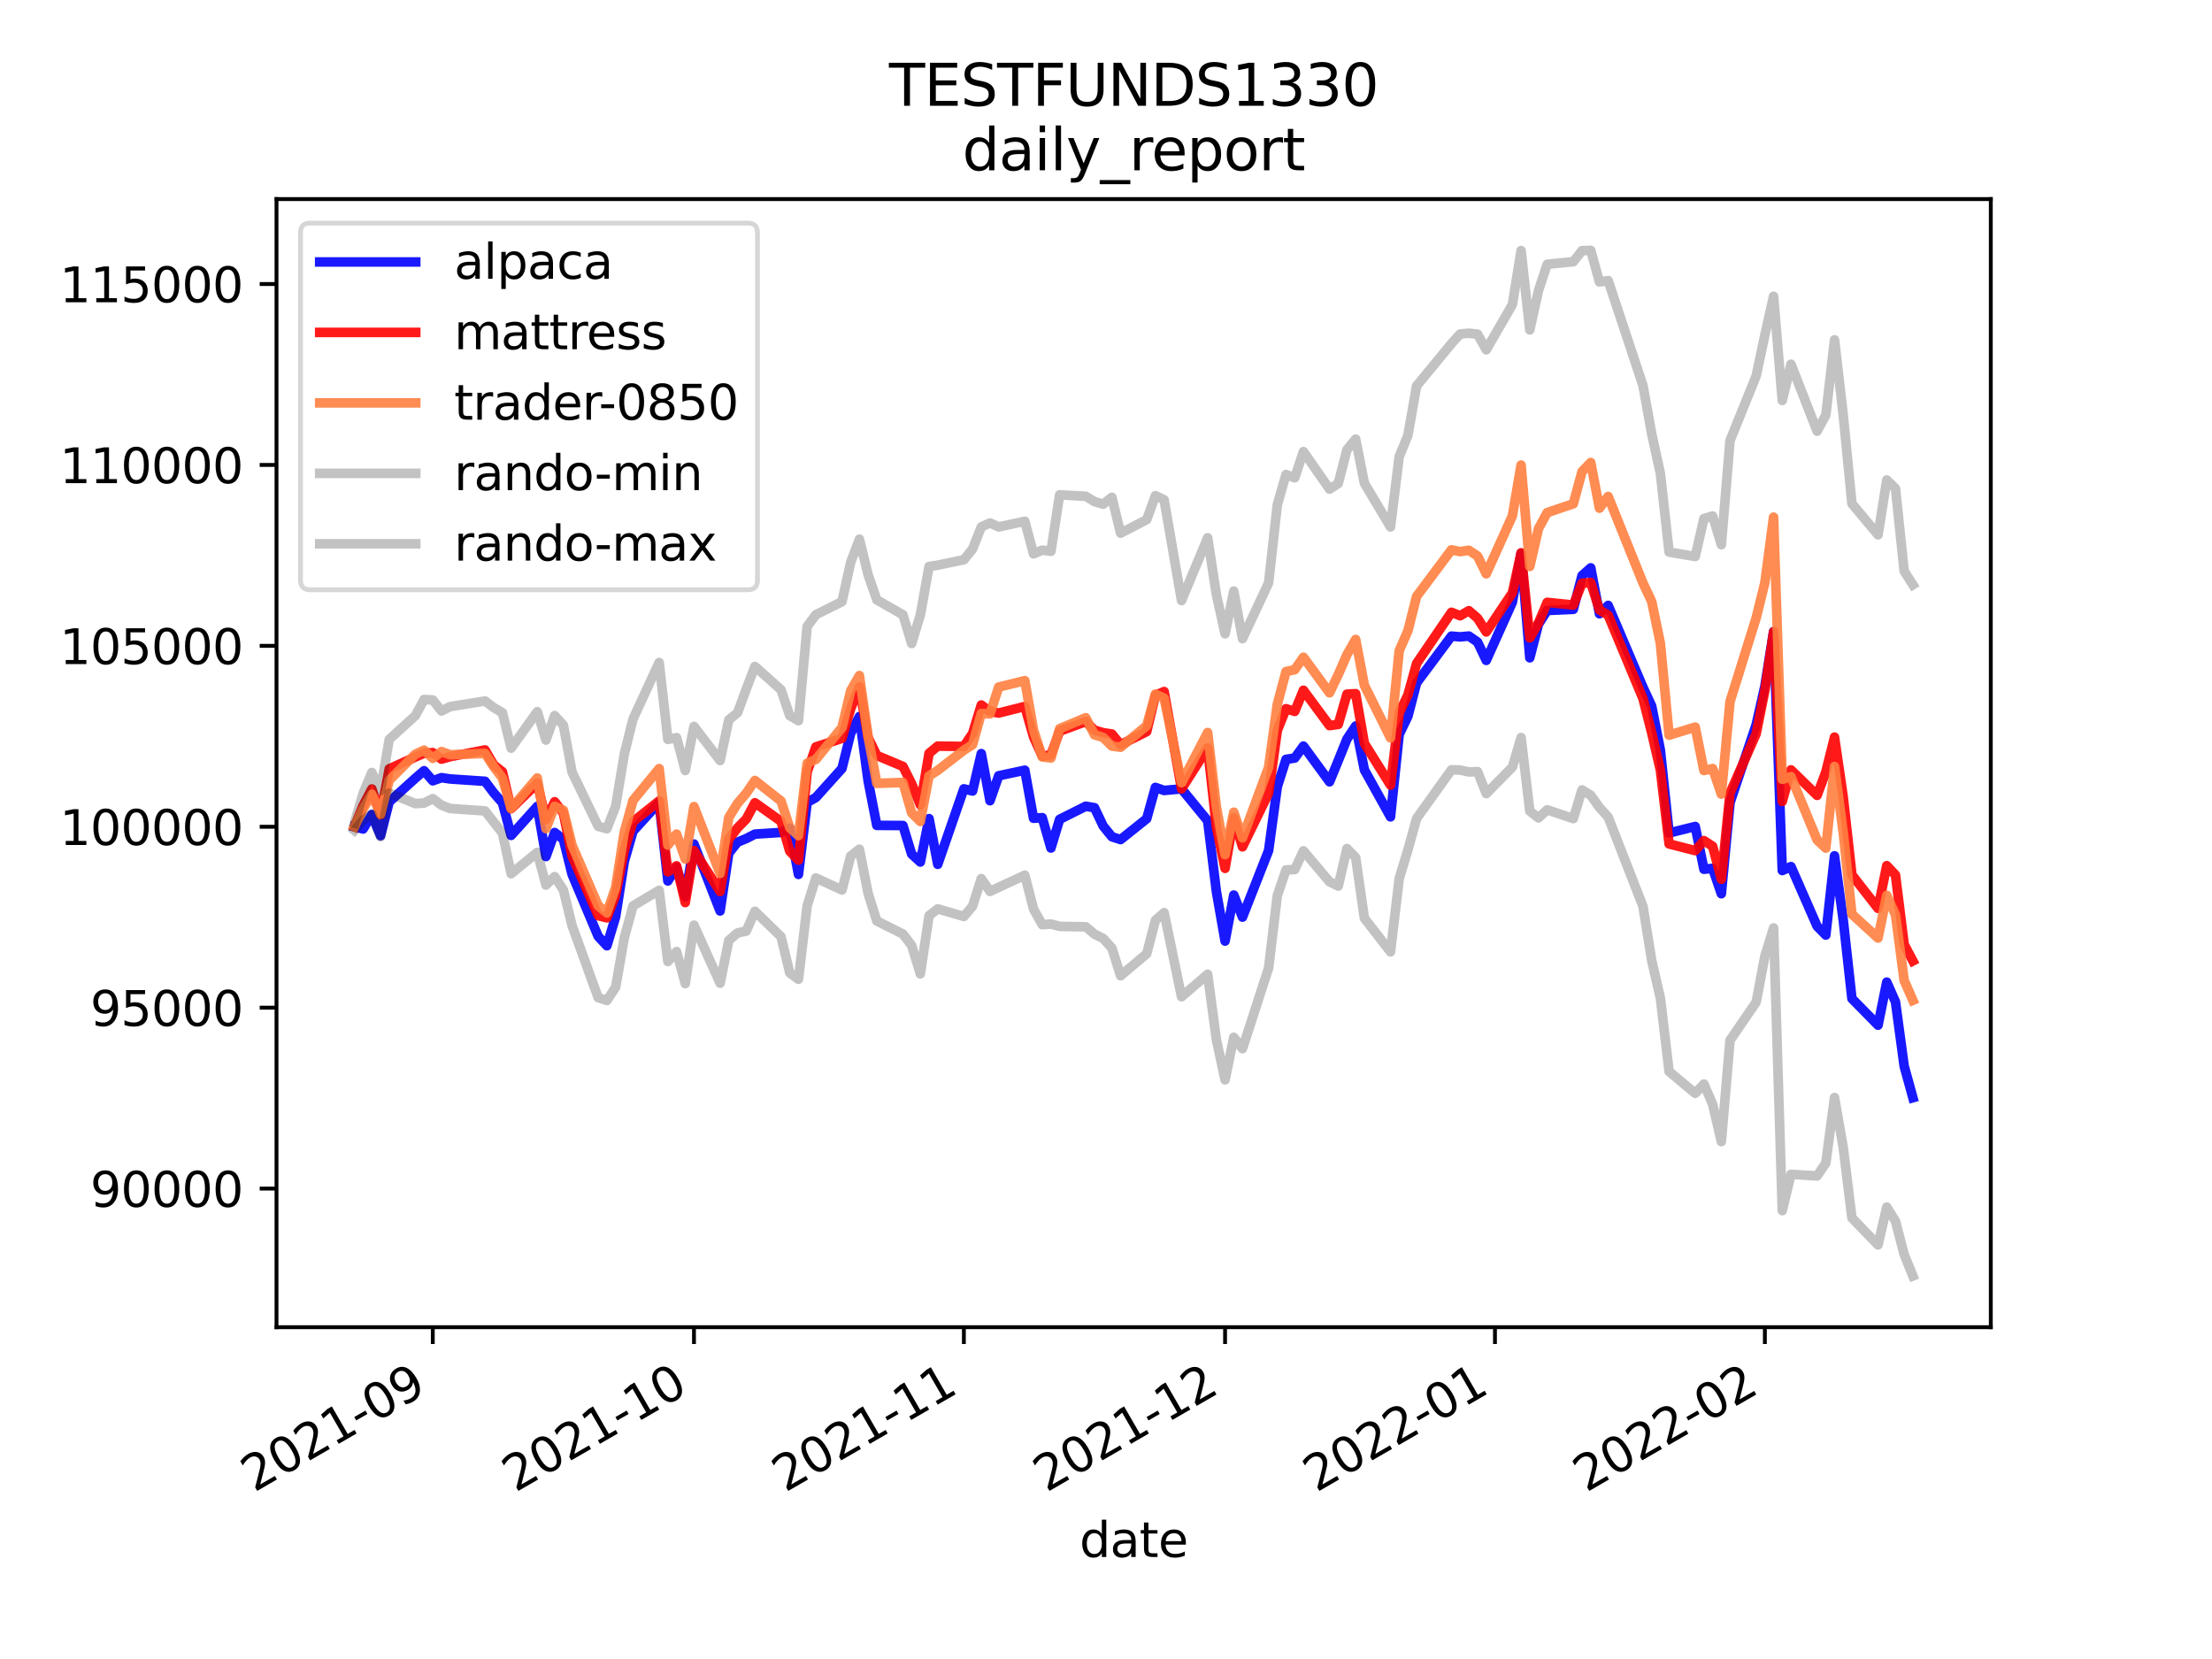 <?xml version="1.0" encoding="utf-8" standalone="no"?>
<!DOCTYPE svg PUBLIC "-//W3C//DTD SVG 1.1//EN"
  "http://www.w3.org/Graphics/SVG/1.1/DTD/svg11.dtd">
<svg height="345.6pt" version="1.1" viewBox="0 0 460.8 345.6" width="460.8pt" xmlns="http://www.w3.org/2000/svg" xmlns:xlink="http://www.w3.org/1999/xlink">
 <defs>
  <style type="text/css">*{stroke-linecap:butt;stroke-linejoin:round;}</style>
 </defs>
 <g id="figure_1">
  <g id="patch_1">
   <path d="M 0 345.6 
L 460.8 345.6 
L 460.8 0 
L 0 0 
z
" style="fill:#ffffff;"/>
  </g>
  <g id="axes_1">
   <g id="patch_2">
    <path d="M 57.6 276.48 
L 414.72 276.48 
L 414.72 41.472 
L 57.6 41.472 
z
" style="fill:#ffffff;"/>
   </g>
   <g id="matplotlib.axis_1">
    <g id="xtick_1">
     <g id="line2d_1">
      <defs>
       <path d="M 0 0 
L 0 3.5 
" id="mcd55910eb4" style="stroke:#000000;stroke-width:0.8;"/>
      </defs>
      <g>
       <use style="stroke:#000000;stroke-width:0.8;" x="90.156" xlink:href="#mcd55910eb4" y="276.48"/>
      </g>
     </g>
     <g id="text_1">
      <!-- 2021-09 -->
      <g transform="translate(52.931 310.952)rotate(-30)scale(0.1 -0.1)">
       <defs>
        <path d="M 1228 531 
L 3431 531 
L 3431 0 
L 469 0 
L 469 531 
Q 828 903 1448 1529 
Q 2069 2156 2228 2338 
Q 2531 2678 2651 2914 
Q 2772 3150 2772 3378 
Q 2772 3750 2511 3984 
Q 2250 4219 1831 4219 
Q 1534 4219 1204 4116 
Q 875 4013 500 3803 
L 500 4441 
Q 881 4594 1212 4672 
Q 1544 4750 1819 4750 
Q 2544 4750 2975 4387 
Q 3406 4025 3406 3419 
Q 3406 3131 3298 2873 
Q 3191 2616 2906 2266 
Q 2828 2175 2409 1742 
Q 1991 1309 1228 531 
z
" id="DejaVuSans-32" transform="scale(0.016)"/>
        <path d="M 2034 4250 
Q 1547 4250 1301 3770 
Q 1056 3291 1056 2328 
Q 1056 1369 1301 889 
Q 1547 409 2034 409 
Q 2525 409 2770 889 
Q 3016 1369 3016 2328 
Q 3016 3291 2770 3770 
Q 2525 4250 2034 4250 
z
M 2034 4750 
Q 2819 4750 3233 4129 
Q 3647 3509 3647 2328 
Q 3647 1150 3233 529 
Q 2819 -91 2034 -91 
Q 1250 -91 836 529 
Q 422 1150 422 2328 
Q 422 3509 836 4129 
Q 1250 4750 2034 4750 
z
" id="DejaVuSans-30" transform="scale(0.016)"/>
        <path d="M 794 531 
L 1825 531 
L 1825 4091 
L 703 3866 
L 703 4441 
L 1819 4666 
L 2450 4666 
L 2450 531 
L 3481 531 
L 3481 0 
L 794 0 
L 794 531 
z
" id="DejaVuSans-31" transform="scale(0.016)"/>
        <path d="M 313 2009 
L 1997 2009 
L 1997 1497 
L 313 1497 
L 313 2009 
z
" id="DejaVuSans-2d" transform="scale(0.016)"/>
        <path d="M 703 97 
L 703 672 
Q 941 559 1184 500 
Q 1428 441 1663 441 
Q 2288 441 2617 861 
Q 2947 1281 2994 2138 
Q 2813 1869 2534 1725 
Q 2256 1581 1919 1581 
Q 1219 1581 811 2004 
Q 403 2428 403 3163 
Q 403 3881 828 4315 
Q 1253 4750 1959 4750 
Q 2769 4750 3195 4129 
Q 3622 3509 3622 2328 
Q 3622 1225 3098 567 
Q 2575 -91 1691 -91 
Q 1453 -91 1209 -44 
Q 966 3 703 97 
z
M 1959 2075 
Q 2384 2075 2632 2365 
Q 2881 2656 2881 3163 
Q 2881 3666 2632 3958 
Q 2384 4250 1959 4250 
Q 1534 4250 1286 3958 
Q 1038 3666 1038 3163 
Q 1038 2656 1286 2365 
Q 1534 2075 1959 2075 
z
" id="DejaVuSans-39" transform="scale(0.016)"/>
       </defs>
       <use xlink:href="#DejaVuSans-32"/>
       <use x="63.623" xlink:href="#DejaVuSans-30"/>
       <use x="127.246" xlink:href="#DejaVuSans-32"/>
       <use x="190.869" xlink:href="#DejaVuSans-31"/>
       <use x="254.492" xlink:href="#DejaVuSans-2d"/>
       <use x="290.576" xlink:href="#DejaVuSans-30"/>
       <use x="354.199" xlink:href="#DejaVuSans-39"/>
      </g>
     </g>
    </g>
    <g id="xtick_2">
     <g id="line2d_2">
      <g>
       <use style="stroke:#000000;stroke-width:0.8;" x="144.568" xlink:href="#mcd55910eb4" y="276.48"/>
      </g>
     </g>
     <g id="text_2">
      <!-- 2021-10 -->
      <g transform="translate(107.343 310.952)rotate(-30)scale(0.1 -0.1)">
       <use xlink:href="#DejaVuSans-32"/>
       <use x="63.623" xlink:href="#DejaVuSans-30"/>
       <use x="127.246" xlink:href="#DejaVuSans-32"/>
       <use x="190.869" xlink:href="#DejaVuSans-31"/>
       <use x="254.492" xlink:href="#DejaVuSans-2d"/>
       <use x="290.576" xlink:href="#DejaVuSans-31"/>
       <use x="354.199" xlink:href="#DejaVuSans-30"/>
      </g>
     </g>
    </g>
    <g id="xtick_3">
     <g id="line2d_3">
      <g>
       <use style="stroke:#000000;stroke-width:0.8;" x="200.793" xlink:href="#mcd55910eb4" y="276.48"/>
      </g>
     </g>
     <g id="text_3">
      <!-- 2021-11 -->
      <g transform="translate(163.568 310.952)rotate(-30)scale(0.1 -0.1)">
       <use xlink:href="#DejaVuSans-32"/>
       <use x="63.623" xlink:href="#DejaVuSans-30"/>
       <use x="127.246" xlink:href="#DejaVuSans-32"/>
       <use x="190.869" xlink:href="#DejaVuSans-31"/>
       <use x="254.492" xlink:href="#DejaVuSans-2d"/>
       <use x="290.576" xlink:href="#DejaVuSans-31"/>
       <use x="354.199" xlink:href="#DejaVuSans-31"/>
      </g>
     </g>
    </g>
    <g id="xtick_4">
     <g id="line2d_4">
      <g>
       <use style="stroke:#000000;stroke-width:0.8;" x="255.204" xlink:href="#mcd55910eb4" y="276.48"/>
      </g>
     </g>
     <g id="text_4">
      <!-- 2021-12 -->
      <g transform="translate(217.979 310.952)rotate(-30)scale(0.1 -0.1)">
       <use xlink:href="#DejaVuSans-32"/>
       <use x="63.623" xlink:href="#DejaVuSans-30"/>
       <use x="127.246" xlink:href="#DejaVuSans-32"/>
       <use x="190.869" xlink:href="#DejaVuSans-31"/>
       <use x="254.492" xlink:href="#DejaVuSans-2d"/>
       <use x="290.576" xlink:href="#DejaVuSans-31"/>
       <use x="354.199" xlink:href="#DejaVuSans-32"/>
      </g>
     </g>
    </g>
    <g id="xtick_5">
     <g id="line2d_5">
      <g>
       <use style="stroke:#000000;stroke-width:0.8;" x="311.429" xlink:href="#mcd55910eb4" y="276.48"/>
      </g>
     </g>
     <g id="text_5">
      <!-- 2022-01 -->
      <g transform="translate(274.204 310.952)rotate(-30)scale(0.1 -0.1)">
       <use xlink:href="#DejaVuSans-32"/>
       <use x="63.623" xlink:href="#DejaVuSans-30"/>
       <use x="127.246" xlink:href="#DejaVuSans-32"/>
       <use x="190.869" xlink:href="#DejaVuSans-32"/>
       <use x="254.492" xlink:href="#DejaVuSans-2d"/>
       <use x="290.576" xlink:href="#DejaVuSans-30"/>
       <use x="354.199" xlink:href="#DejaVuSans-31"/>
      </g>
     </g>
    </g>
    <g id="xtick_6">
     <g id="line2d_6">
      <g>
       <use style="stroke:#000000;stroke-width:0.8;" x="367.654" xlink:href="#mcd55910eb4" y="276.48"/>
      </g>
     </g>
     <g id="text_6">
      <!-- 2022-02 -->
      <g transform="translate(330.429 310.952)rotate(-30)scale(0.1 -0.1)">
       <use xlink:href="#DejaVuSans-32"/>
       <use x="63.623" xlink:href="#DejaVuSans-30"/>
       <use x="127.246" xlink:href="#DejaVuSans-32"/>
       <use x="190.869" xlink:href="#DejaVuSans-32"/>
       <use x="254.492" xlink:href="#DejaVuSans-2d"/>
       <use x="290.576" xlink:href="#DejaVuSans-30"/>
       <use x="354.199" xlink:href="#DejaVuSans-32"/>
      </g>
     </g>
    </g>
    <g id="text_7">
     <!-- date -->
     <g transform="translate(224.885 324.351)scale(0.1 -0.1)">
      <defs>
       <path d="M 2906 2969 
L 2906 4863 
L 3481 4863 
L 3481 0 
L 2906 0 
L 2906 525 
Q 2725 213 2448 61 
Q 2172 -91 1784 -91 
Q 1150 -91 751 415 
Q 353 922 353 1747 
Q 353 2572 751 3078 
Q 1150 3584 1784 3584 
Q 2172 3584 2448 3432 
Q 2725 3281 2906 2969 
z
M 947 1747 
Q 947 1113 1208 752 
Q 1469 391 1925 391 
Q 2381 391 2643 752 
Q 2906 1113 2906 1747 
Q 2906 2381 2643 2742 
Q 2381 3103 1925 3103 
Q 1469 3103 1208 2742 
Q 947 2381 947 1747 
z
" id="DejaVuSans-64" transform="scale(0.016)"/>
       <path d="M 2194 1759 
Q 1497 1759 1228 1600 
Q 959 1441 959 1056 
Q 959 750 1161 570 
Q 1363 391 1709 391 
Q 2188 391 2477 730 
Q 2766 1069 2766 1631 
L 2766 1759 
L 2194 1759 
z
M 3341 1997 
L 3341 0 
L 2766 0 
L 2766 531 
Q 2569 213 2275 61 
Q 1981 -91 1556 -91 
Q 1019 -91 701 211 
Q 384 513 384 1019 
Q 384 1609 779 1909 
Q 1175 2209 1959 2209 
L 2766 2209 
L 2766 2266 
Q 2766 2663 2505 2880 
Q 2244 3097 1772 3097 
Q 1472 3097 1187 3025 
Q 903 2953 641 2809 
L 641 3341 
Q 956 3463 1253 3523 
Q 1550 3584 1831 3584 
Q 2591 3584 2966 3190 
Q 3341 2797 3341 1997 
z
" id="DejaVuSans-61" transform="scale(0.016)"/>
       <path d="M 1172 4494 
L 1172 3500 
L 2356 3500 
L 2356 3053 
L 1172 3053 
L 1172 1153 
Q 1172 725 1289 603 
Q 1406 481 1766 481 
L 2356 481 
L 2356 0 
L 1766 0 
Q 1100 0 847 248 
Q 594 497 594 1153 
L 594 3053 
L 172 3053 
L 172 3500 
L 594 3500 
L 594 4494 
L 1172 4494 
z
" id="DejaVuSans-74" transform="scale(0.016)"/>
       <path d="M 3597 1894 
L 3597 1613 
L 953 1613 
Q 991 1019 1311 708 
Q 1631 397 2203 397 
Q 2534 397 2845 478 
Q 3156 559 3463 722 
L 3463 178 
Q 3153 47 2828 -22 
Q 2503 -91 2169 -91 
Q 1331 -91 842 396 
Q 353 884 353 1716 
Q 353 2575 817 3079 
Q 1281 3584 2069 3584 
Q 2775 3584 3186 3129 
Q 3597 2675 3597 1894 
z
M 3022 2063 
Q 3016 2534 2758 2815 
Q 2500 3097 2075 3097 
Q 1594 3097 1305 2825 
Q 1016 2553 972 2059 
L 3022 2063 
z
" id="DejaVuSans-65" transform="scale(0.016)"/>
      </defs>
      <use xlink:href="#DejaVuSans-64"/>
      <use x="63.477" xlink:href="#DejaVuSans-61"/>
      <use x="124.756" xlink:href="#DejaVuSans-74"/>
      <use x="163.965" xlink:href="#DejaVuSans-65"/>
     </g>
    </g>
   </g>
   <g id="matplotlib.axis_2">
    <g id="ytick_1">
     <g id="line2d_7">
      <defs>
       <path d="M 0 0 
L -3.5 0 
" id="m3a9f5fbfaf" style="stroke:#000000;stroke-width:0.8;"/>
      </defs>
      <g>
       <use style="stroke:#000000;stroke-width:0.8;" x="57.6" xlink:href="#m3a9f5fbfaf" y="247.603"/>
      </g>
     </g>
     <g id="text_8">
      <!-- 90000 -->
      <g transform="translate(18.788 251.402)scale(0.1 -0.1)">
       <use xlink:href="#DejaVuSans-39"/>
       <use x="63.623" xlink:href="#DejaVuSans-30"/>
       <use x="127.246" xlink:href="#DejaVuSans-30"/>
       <use x="190.869" xlink:href="#DejaVuSans-30"/>
       <use x="254.492" xlink:href="#DejaVuSans-30"/>
      </g>
     </g>
    </g>
    <g id="ytick_2">
     <g id="line2d_8">
      <g>
       <use style="stroke:#000000;stroke-width:0.8;" x="57.6" xlink:href="#m3a9f5fbfaf" y="209.916"/>
      </g>
     </g>
     <g id="text_9">
      <!-- 95000 -->
      <g transform="translate(18.788 213.715)scale(0.1 -0.1)">
       <defs>
        <path d="M 691 4666 
L 3169 4666 
L 3169 4134 
L 1269 4134 
L 1269 2991 
Q 1406 3038 1543 3061 
Q 1681 3084 1819 3084 
Q 2600 3084 3056 2656 
Q 3513 2228 3513 1497 
Q 3513 744 3044 326 
Q 2575 -91 1722 -91 
Q 1428 -91 1123 -41 
Q 819 9 494 109 
L 494 744 
Q 775 591 1075 516 
Q 1375 441 1709 441 
Q 2250 441 2565 725 
Q 2881 1009 2881 1497 
Q 2881 1984 2565 2268 
Q 2250 2553 1709 2553 
Q 1456 2553 1204 2497 
Q 953 2441 691 2322 
L 691 4666 
z
" id="DejaVuSans-35" transform="scale(0.016)"/>
       </defs>
       <use xlink:href="#DejaVuSans-39"/>
       <use x="63.623" xlink:href="#DejaVuSans-35"/>
       <use x="127.246" xlink:href="#DejaVuSans-30"/>
       <use x="190.869" xlink:href="#DejaVuSans-30"/>
       <use x="254.492" xlink:href="#DejaVuSans-30"/>
      </g>
     </g>
    </g>
    <g id="ytick_3">
     <g id="line2d_9">
      <g>
       <use style="stroke:#000000;stroke-width:0.8;" x="57.6" xlink:href="#m3a9f5fbfaf" y="172.229"/>
      </g>
     </g>
     <g id="text_10">
      <!-- 100000 -->
      <g transform="translate(12.425 176.028)scale(0.1 -0.1)">
       <use xlink:href="#DejaVuSans-31"/>
       <use x="63.623" xlink:href="#DejaVuSans-30"/>
       <use x="127.246" xlink:href="#DejaVuSans-30"/>
       <use x="190.869" xlink:href="#DejaVuSans-30"/>
       <use x="254.492" xlink:href="#DejaVuSans-30"/>
       <use x="318.115" xlink:href="#DejaVuSans-30"/>
      </g>
     </g>
    </g>
    <g id="ytick_4">
     <g id="line2d_10">
      <g>
       <use style="stroke:#000000;stroke-width:0.8;" x="57.6" xlink:href="#m3a9f5fbfaf" y="134.542"/>
      </g>
     </g>
     <g id="text_11">
      <!-- 105000 -->
      <g transform="translate(12.425 138.341)scale(0.1 -0.1)">
       <use xlink:href="#DejaVuSans-31"/>
       <use x="63.623" xlink:href="#DejaVuSans-30"/>
       <use x="127.246" xlink:href="#DejaVuSans-35"/>
       <use x="190.869" xlink:href="#DejaVuSans-30"/>
       <use x="254.492" xlink:href="#DejaVuSans-30"/>
       <use x="318.115" xlink:href="#DejaVuSans-30"/>
      </g>
     </g>
    </g>
    <g id="ytick_5">
     <g id="line2d_11">
      <g>
       <use style="stroke:#000000;stroke-width:0.8;" x="57.6" xlink:href="#m3a9f5fbfaf" y="96.854"/>
      </g>
     </g>
     <g id="text_12">
      <!-- 110000 -->
      <g transform="translate(12.425 100.654)scale(0.1 -0.1)">
       <use xlink:href="#DejaVuSans-31"/>
       <use x="63.623" xlink:href="#DejaVuSans-31"/>
       <use x="127.246" xlink:href="#DejaVuSans-30"/>
       <use x="190.869" xlink:href="#DejaVuSans-30"/>
       <use x="254.492" xlink:href="#DejaVuSans-30"/>
       <use x="318.115" xlink:href="#DejaVuSans-30"/>
      </g>
     </g>
    </g>
    <g id="ytick_6">
     <g id="line2d_12">
      <g>
       <use style="stroke:#000000;stroke-width:0.8;" x="57.6" xlink:href="#m3a9f5fbfaf" y="59.167"/>
      </g>
     </g>
     <g id="text_13">
      <!-- 115000 -->
      <g transform="translate(12.425 62.967)scale(0.1 -0.1)">
       <use xlink:href="#DejaVuSans-31"/>
       <use x="63.623" xlink:href="#DejaVuSans-31"/>
       <use x="127.246" xlink:href="#DejaVuSans-35"/>
       <use x="190.869" xlink:href="#DejaVuSans-30"/>
       <use x="254.492" xlink:href="#DejaVuSans-30"/>
       <use x="318.115" xlink:href="#DejaVuSans-30"/>
      </g>
     </g>
    </g>
   </g>
   <g id="line2d_13">
    <path clip-path="url(#p582e6eebb2)" d="M 73.833 172.229 
L 75.646 172.691 
L 77.46 169.692 
L 79.274 174.085 
L 81.088 167.039 
L 86.529 162.111 
L 88.342 160.558 
L 90.156 162.651 
L 91.97 162.004 
L 93.784 162.273 
L 101.038 162.759 
L 102.852 165.173 
L 104.666 167.235 
L 106.48 174.026 
L 111.921 167.992 
L 113.734 178.432 
L 115.548 173.428 
L 117.362 174.854 
L 119.176 182.147 
L 124.617 195.071 
L 126.43 197.012 
L 128.244 190.974 
L 130.058 179.443 
L 131.872 173.149 
L 137.313 167.192 
L 139.126 183.515 
L 140.94 180.669 
L 142.754 186.811 
L 144.568 175.827 
L 150.009 189.769 
L 151.822 177.728 
L 153.636 175.437 
L 155.45 174.694 
L 157.264 173.764 
L 162.705 173.412 
L 164.518 172.525 
L 166.332 182.154 
L 168.146 167.155 
L 169.959 166.141 
L 175.401 160.091 
L 177.214 152.758 
L 179.028 149.27 
L 180.842 162.652 
L 182.655 171.939 
L 188.097 171.972 
L 189.91 177.906 
L 191.724 179.571 
L 193.538 170.538 
L 195.351 180.052 
L 200.793 164.33 
L 202.606 164.779 
L 204.42 156.996 
L 206.234 166.801 
L 208.047 161.607 
L 213.489 160.447 
L 215.302 170.464 
L 217.116 170.339 
L 218.93 176.656 
L 220.743 170.683 
L 226.185 167.953 
L 227.998 168.262 
L 229.812 172.074 
L 231.626 174.307 
L 233.439 174.899 
L 238.881 170.554 
L 240.694 164.03 
L 242.508 164.667 
L 246.135 164.331 
L 251.577 170.978 
L 253.39 185.688 
L 255.204 196.042 
L 257.018 186.458 
L 258.831 191.051 
L 264.273 177.193 
L 266.086 163.894 
L 267.9 158.189 
L 269.714 157.917 
L 271.527 155.425 
L 276.969 162.863 
L 278.782 158.449 
L 280.596 153.954 
L 282.41 151.241 
L 284.223 160.369 
L 289.665 170.164 
L 291.478 152.983 
L 293.292 149.212 
L 295.106 142.251 
L 302.361 132.516 
L 304.174 132.669 
L 305.988 132.503 
L 307.802 133.759 
L 309.615 137.572 
L 315.056 125.45 
L 316.87 115.261 
L 318.684 137.03 
L 320.498 130.014 
L 322.311 127.174 
L 327.752 126.933 
L 329.566 119.908 
L 331.38 118.294 
L 333.194 127.856 
L 335.007 126.117 
L 342.262 143.174 
L 344.076 147.091 
L 345.89 156.288 
L 347.703 173.525 
L 353.144 172.173 
L 354.958 181.079 
L 356.772 180.892 
L 358.586 186.18 
L 360.399 167.198 
L 365.84 150.978 
L 367.654 142.953 
L 369.468 131.575 
L 371.282 181.35 
L 373.095 180.531 
L 378.536 192.944 
L 380.35 194.793 
L 382.164 178.288 
L 383.978 191.657 
L 385.791 208.023 
L 391.232 213.566 
L 393.046 204.597 
L 394.86 208.703 
L 396.674 222.092 
L 398.487 228.665 
" style="fill:none;stroke:#0000ff;stroke-linecap:square;stroke-opacity:0.9;stroke-width:2;"/>
   </g>
   <g id="line2d_14">
    <path clip-path="url(#p582e6eebb2)" d="M 73.833 172.229 
L 75.646 167.826 
L 77.46 164.358 
L 79.274 169.715 
L 81.088 160.165 
L 86.529 157.694 
L 88.342 156.927 
L 90.156 156.784 
L 91.97 158.143 
L 93.784 157.621 
L 101.038 156.226 
L 102.852 159.347 
L 104.666 160.782 
L 106.48 168.465 
L 111.921 163.15 
L 113.734 170.709 
L 115.548 167.017 
L 117.362 169.403 
L 119.176 178.337 
L 124.617 190.752 
L 126.43 191.203 
L 128.244 186.527 
L 130.058 177.127 
L 131.872 171.175 
L 137.313 166.846 
L 139.126 181.621 
L 140.94 180.366 
L 142.754 188.02 
L 144.568 177.196 
L 150.009 185.714 
L 151.822 174.847 
L 153.636 172.468 
L 155.45 170.629 
L 157.264 167.23 
L 162.705 171.098 
L 164.518 177.308 
L 166.332 179.189 
L 168.146 160.826 
L 169.959 155.6 
L 175.401 153.817 
L 177.214 147.645 
L 179.028 143.085 
L 180.842 153.638 
L 182.655 157.376 
L 188.097 159.653 
L 189.91 163.26 
L 191.724 167.675 
L 193.538 156.93 
L 195.351 155.43 
L 200.793 155.493 
L 202.606 152.798 
L 204.42 146.865 
L 206.234 148.215 
L 208.047 148.538 
L 213.489 147.171 
L 215.302 153.506 
L 217.116 157.515 
L 218.93 157.249 
L 220.743 152.325 
L 226.185 150.322 
L 227.998 152.107 
L 229.812 152.631 
L 231.626 152.909 
L 233.439 155.138 
L 238.881 152.406 
L 240.694 144.845 
L 242.508 144.06 
L 246.135 164.335 
L 251.577 155.819 
L 253.39 172.223 
L 255.204 180.895 
L 257.018 170.382 
L 258.831 176.406 
L 264.273 165.247 
L 266.086 152.19 
L 267.9 147.635 
L 269.714 148.198 
L 271.527 143.79 
L 276.969 151.159 
L 278.782 150.903 
L 280.596 144.607 
L 282.41 144.505 
L 284.223 154.851 
L 289.665 163.56 
L 291.478 148.581 
L 293.292 144.766 
L 295.106 138.207 
L 302.361 127.555 
L 304.174 128.271 
L 305.988 127.219 
L 307.802 128.783 
L 309.615 131.639 
L 315.056 123.51 
L 316.87 115.163 
L 318.684 132.885 
L 320.498 129.756 
L 322.311 125.479 
L 327.752 126.044 
L 329.566 121.505 
L 331.38 121.354 
L 333.194 127.056 
L 335.007 128.146 
L 342.262 145.533 
L 344.076 152.652 
L 345.89 160.447 
L 347.703 175.803 
L 353.144 177.199 
L 354.958 175.12 
L 356.772 176.293 
L 358.586 183.158 
L 360.399 165.207 
L 365.84 152.86 
L 367.654 143.818 
L 369.468 131.621 
L 371.282 166.961 
L 373.095 160.379 
L 378.536 165.686 
L 380.35 160.833 
L 382.164 153.556 
L 383.978 166.027 
L 385.791 182.262 
L 391.232 189.232 
L 393.046 180.337 
L 394.86 182.265 
L 396.674 196.75 
L 398.487 200.171 
" style="fill:none;stroke:#ff0000;stroke-linecap:square;stroke-opacity:0.9;stroke-width:2;"/>
   </g>
   <g id="line2d_15">
    <path clip-path="url(#p582e6eebb2)" d="M 73.833 172.229 
L 75.646 168.489 
L 77.46 165.453 
L 79.274 169.605 
L 81.088 162.542 
L 86.529 157.113 
L 88.342 156.271 
L 90.156 157.979 
L 91.97 156.567 
L 93.784 157.237 
L 101.038 156.949 
L 102.852 159.7 
L 104.666 162.087 
L 106.48 168.435 
L 111.921 162.072 
L 113.734 172.622 
L 115.548 167.976 
L 117.362 168.803 
L 119.176 176.102 
L 124.617 188.667 
L 126.43 190.175 
L 128.244 184.89 
L 130.058 173.291 
L 131.872 166.746 
L 137.313 160.114 
L 139.126 176.06 
L 140.94 173.758 
L 142.754 178.954 
L 144.568 168.022 
L 150.009 181.951 
L 151.822 170.291 
L 153.636 167.369 
L 155.45 165.254 
L 157.264 162.587 
L 162.705 166.87 
L 164.518 172.419 
L 166.332 174.077 
L 168.146 158.984 
L 169.959 158.205 
L 175.401 151.552 
L 177.214 143.889 
L 179.028 140.729 
L 180.842 153.474 
L 182.655 163.183 
L 188.097 163.005 
L 189.91 169.311 
L 191.724 171.129 
L 193.538 161.627 
L 195.351 160.48 
L 200.793 156.28 
L 202.606 155.12 
L 204.42 148.641 
L 206.234 148.706 
L 208.047 143.127 
L 213.489 141.795 
L 215.302 152.086 
L 217.116 157.675 
L 218.93 157.909 
L 220.743 151.796 
L 226.185 149.515 
L 227.998 153.069 
L 229.812 153.627 
L 231.626 155.424 
L 233.439 155.668 
L 238.881 151.173 
L 240.694 144.595 
L 242.508 145.445 
L 246.135 163.063 
L 251.577 152.599 
L 253.39 168.065 
L 255.204 178.044 
L 257.018 169.197 
L 258.831 174.534 
L 264.273 159.845 
L 266.086 146.737 
L 267.9 139.907 
L 269.714 139.509 
L 271.527 136.914 
L 276.969 144.325 
L 278.782 140.54 
L 280.596 136.39 
L 282.41 133.208 
L 284.223 142.759 
L 289.665 153.721 
L 291.478 135.566 
L 293.292 131.414 
L 295.106 124.234 
L 302.361 114.545 
L 304.174 114.918 
L 305.988 114.635 
L 307.802 115.846 
L 309.615 119.538 
L 315.056 107.462 
L 316.87 96.884 
L 318.684 117.998 
L 320.498 110.105 
L 322.311 106.788 
L 327.752 104.943 
L 329.566 98.239 
L 331.38 96.352 
L 333.194 105.863 
L 335.007 103.425 
L 342.262 121.458 
L 344.076 125.299 
L 345.89 134.058 
L 347.703 153.142 
L 353.144 151.476 
L 354.958 160.511 
L 356.772 160.106 
L 358.586 165.425 
L 360.399 146.148 
L 365.84 128.723 
L 367.654 121.386 
L 369.468 107.736 
L 371.282 162.354 
L 373.095 161.786 
L 378.536 174.968 
L 380.35 176.674 
L 382.164 159.677 
L 383.978 173.45 
L 385.791 190.444 
L 391.232 195.409 
L 393.046 186.518 
L 394.86 190.562 
L 396.674 204.251 
L 398.487 208.377 
" style="fill:none;stroke:#ff8040;stroke-linecap:square;stroke-opacity:0.9;stroke-width:2;"/>
   </g>
   <g id="line2d_16">
    <path clip-path="url(#p582e6eebb2)" d="M 73.833 172.982 
L 75.646 170.872 
L 77.46 169.586 
L 79.274 174.332 
L 81.088 165.204 
L 86.529 167.412 
L 88.342 167.287 
L 90.156 166.369 
L 91.97 167.728 
L 93.784 168.434 
L 101.038 168.925 
L 102.852 171.246 
L 104.666 173.532 
L 106.48 182.009 
L 111.921 177.567 
L 113.734 184.375 
L 115.548 182.614 
L 117.362 185.395 
L 119.176 192.839 
L 124.617 207.832 
L 126.43 208.419 
L 128.244 205.656 
L 130.058 195.314 
L 131.872 188.708 
L 137.313 185.464 
L 139.126 200.302 
L 140.94 198.233 
L 142.754 204.907 
L 144.568 192.732 
L 150.009 204.816 
L 151.822 195.9 
L 153.636 194.347 
L 155.45 193.965 
L 157.264 189.843 
L 162.705 195.138 
L 164.518 202.668 
L 166.332 204.004 
L 168.146 188.683 
L 169.959 182.898 
L 175.401 185.403 
L 177.214 178.324 
L 179.028 176.908 
L 180.842 186.111 
L 182.655 191.858 
L 188.097 194.576 
L 189.91 196.951 
L 191.724 202.876 
L 193.538 190.752 
L 195.351 189.333 
L 200.793 190.919 
L 202.606 188.758 
L 204.42 183.028 
L 206.234 185.698 
L 208.047 184.835 
L 213.489 182.323 
L 215.302 189.362 
L 217.116 192.621 
L 218.93 192.492 
L 220.743 192.979 
L 226.185 193.077 
L 227.998 194.595 
L 229.812 195.487 
L 231.626 197.509 
L 233.439 203.261 
L 238.881 198.682 
L 240.694 191.706 
L 242.508 190.13 
L 246.135 207.639 
L 251.577 202.957 
L 253.39 216.562 
L 255.204 224.949 
L 257.018 216.088 
L 258.831 218.451 
L 264.273 201.639 
L 266.086 186.574 
L 267.9 181.22 
L 269.714 181.143 
L 271.527 177.243 
L 276.969 183.693 
L 278.782 184.587 
L 280.596 176.772 
L 282.41 178.636 
L 284.223 191.271 
L 289.665 198.287 
L 291.478 183.025 
L 293.292 177.051 
L 295.106 170.504 
L 302.361 160.362 
L 304.174 160.42 
L 305.988 160.811 
L 307.802 160.739 
L 309.615 165.324 
L 315.056 159.804 
L 316.87 153.653 
L 318.684 168.969 
L 320.498 170.377 
L 322.311 168.702 
L 327.752 170.53 
L 329.566 164.55 
L 331.38 165.662 
L 333.194 168.224 
L 335.007 170.199 
L 342.262 188.818 
L 344.076 200.064 
L 345.89 207.96 
L 347.703 223.204 
L 353.144 227.763 
L 354.958 225.828 
L 356.772 230.033 
L 358.586 237.813 
L 360.399 216.712 
L 365.84 208.773 
L 367.654 199.195 
L 369.468 193.308 
L 371.282 252.195 
L 373.095 244.635 
L 378.536 244.968 
L 380.35 242.293 
L 382.164 228.637 
L 383.978 239.051 
L 385.791 253.719 
L 391.232 259.336 
L 393.046 251.457 
L 394.86 254.383 
L 396.674 261.343 
L 398.487 265.798 
" style="fill:none;stroke:#0d0d0d;stroke-linecap:square;stroke-opacity:0.25;stroke-width:2;"/>
   </g>
   <g id="line2d_17">
    <path clip-path="url(#p582e6eebb2)" d="M 73.833 171.475 
L 75.646 165.274 
L 77.46 160.919 
L 79.274 164.691 
L 81.088 154.024 
L 86.529 149.084 
L 88.342 145.715 
L 90.156 145.817 
L 91.97 148.102 
L 93.784 147.196 
L 101.038 146.03 
L 102.852 147.408 
L 104.666 148.468 
L 106.48 155.858 
L 111.921 148.253 
L 113.734 154.173 
L 115.548 149.066 
L 117.362 151.087 
L 119.176 160.868 
L 124.617 172.136 
L 126.43 172.63 
L 128.244 167.974 
L 130.058 157.069 
L 131.872 149.773 
L 137.313 138.008 
L 139.126 154.026 
L 140.94 153.667 
L 142.754 160.511 
L 144.568 151.321 
L 150.009 158.438 
L 151.822 149.95 
L 153.636 148.485 
L 155.45 143.571 
L 157.264 138.839 
L 162.705 143.692 
L 164.518 149.075 
L 166.332 150.129 
L 168.146 130.486 
L 169.959 128.058 
L 175.401 125.331 
L 177.214 117.145 
L 179.028 112.326 
L 180.842 119.729 
L 182.655 124.968 
L 188.097 128.065 
L 189.91 134.048 
L 191.724 128.111 
L 193.538 118.01 
L 195.351 117.735 
L 200.793 116.603 
L 202.606 114.367 
L 204.42 109.768 
L 206.234 108.936 
L 208.047 109.767 
L 213.489 108.59 
L 215.302 115.369 
L 217.116 114.604 
L 218.93 114.836 
L 220.743 103.082 
L 226.185 103.385 
L 227.998 104.497 
L 229.812 105.034 
L 231.626 103.592 
L 233.439 111.061 
L 238.881 108.255 
L 240.694 103.255 
L 242.508 104.118 
L 246.135 125.108 
L 251.577 112.028 
L 253.39 123.847 
L 255.204 132.028 
L 257.018 123.137 
L 258.831 133.044 
L 264.273 121.428 
L 266.086 105.154 
L 267.9 98.855 
L 269.714 99.538 
L 271.527 94.074 
L 276.969 101.898 
L 278.782 100.717 
L 280.596 93.672 
L 282.41 91.479 
L 284.223 100.649 
L 289.665 109.773 
L 291.478 95.105 
L 293.292 90.696 
L 295.106 80.394 
L 302.361 71.58 
L 304.174 69.579 
L 305.988 69.42 
L 307.802 69.608 
L 309.615 72.864 
L 315.056 63.452 
L 316.87 52.203 
L 318.684 68.718 
L 320.498 60.514 
L 322.311 55.051 
L 327.752 54.511 
L 329.566 52.219 
L 331.38 52.154 
L 333.194 58.731 
L 335.007 58.447 
L 342.262 80.324 
L 344.076 90.356 
L 345.89 98.649 
L 347.703 115.008 
L 353.144 115.931 
L 354.958 108.027 
L 356.772 107.496 
L 358.586 113.476 
L 360.399 91.764 
L 365.84 78.327 
L 367.654 69.777 
L 369.468 61.728 
L 371.282 83.421 
L 373.095 75.874 
L 378.536 89.814 
L 380.35 86.487 
L 382.164 70.795 
L 383.978 86.453 
L 385.791 104.921 
L 391.232 111.414 
L 393.046 99.985 
L 394.86 101.751 
L 396.674 118.976 
L 398.487 121.817 
" style="fill:none;stroke:#0d0d0d;stroke-linecap:square;stroke-opacity:0.25;stroke-width:2;"/>
   </g>
   <g id="patch_3">
    <path d="M 57.6 276.48 
L 57.6 41.472 
" style="fill:none;stroke:#000000;stroke-linecap:square;stroke-linejoin:miter;stroke-width:0.8;"/>
   </g>
   <g id="patch_4">
    <path d="M 414.72 276.48 
L 414.72 41.472 
" style="fill:none;stroke:#000000;stroke-linecap:square;stroke-linejoin:miter;stroke-width:0.8;"/>
   </g>
   <g id="patch_5">
    <path d="M 57.6 276.48 
L 414.72 276.48 
" style="fill:none;stroke:#000000;stroke-linecap:square;stroke-linejoin:miter;stroke-width:0.8;"/>
   </g>
   <g id="patch_6">
    <path d="M 57.6 41.472 
L 414.72 41.472 
" style="fill:none;stroke:#000000;stroke-linecap:square;stroke-linejoin:miter;stroke-width:0.8;"/>
   </g>
   <g id="text_14">
    <!-- TESTFUNDS1330 -->
    <g transform="translate(185.2 22.035)scale(0.12 -0.12)">
     <defs>
      <path d="M -19 4666 
L 3928 4666 
L 3928 4134 
L 2272 4134 
L 2272 0 
L 1638 0 
L 1638 4134 
L -19 4134 
L -19 4666 
z
" id="DejaVuSans-54" transform="scale(0.016)"/>
      <path d="M 628 4666 
L 3578 4666 
L 3578 4134 
L 1259 4134 
L 1259 2753 
L 3481 2753 
L 3481 2222 
L 1259 2222 
L 1259 531 
L 3634 531 
L 3634 0 
L 628 0 
L 628 4666 
z
" id="DejaVuSans-45" transform="scale(0.016)"/>
      <path d="M 3425 4513 
L 3425 3897 
Q 3066 4069 2747 4153 
Q 2428 4238 2131 4238 
Q 1616 4238 1336 4038 
Q 1056 3838 1056 3469 
Q 1056 3159 1242 3001 
Q 1428 2844 1947 2747 
L 2328 2669 
Q 3034 2534 3370 2195 
Q 3706 1856 3706 1288 
Q 3706 609 3251 259 
Q 2797 -91 1919 -91 
Q 1588 -91 1214 -16 
Q 841 59 441 206 
L 441 856 
Q 825 641 1194 531 
Q 1563 422 1919 422 
Q 2459 422 2753 634 
Q 3047 847 3047 1241 
Q 3047 1584 2836 1778 
Q 2625 1972 2144 2069 
L 1759 2144 
Q 1053 2284 737 2584 
Q 422 2884 422 3419 
Q 422 4038 858 4394 
Q 1294 4750 2059 4750 
Q 2388 4750 2728 4690 
Q 3069 4631 3425 4513 
z
" id="DejaVuSans-53" transform="scale(0.016)"/>
      <path d="M 628 4666 
L 3309 4666 
L 3309 4134 
L 1259 4134 
L 1259 2759 
L 3109 2759 
L 3109 2228 
L 1259 2228 
L 1259 0 
L 628 0 
L 628 4666 
z
" id="DejaVuSans-46" transform="scale(0.016)"/>
      <path d="M 556 4666 
L 1191 4666 
L 1191 1831 
Q 1191 1081 1462 751 
Q 1734 422 2344 422 
Q 2950 422 3222 751 
Q 3494 1081 3494 1831 
L 3494 4666 
L 4128 4666 
L 4128 1753 
Q 4128 841 3676 375 
Q 3225 -91 2344 -91 
Q 1459 -91 1007 375 
Q 556 841 556 1753 
L 556 4666 
z
" id="DejaVuSans-55" transform="scale(0.016)"/>
      <path d="M 628 4666 
L 1478 4666 
L 3547 763 
L 3547 4666 
L 4159 4666 
L 4159 0 
L 3309 0 
L 1241 3903 
L 1241 0 
L 628 0 
L 628 4666 
z
" id="DejaVuSans-4e" transform="scale(0.016)"/>
      <path d="M 1259 4147 
L 1259 519 
L 2022 519 
Q 2988 519 3436 956 
Q 3884 1394 3884 2338 
Q 3884 3275 3436 3711 
Q 2988 4147 2022 4147 
L 1259 4147 
z
M 628 4666 
L 1925 4666 
Q 3281 4666 3915 4102 
Q 4550 3538 4550 2338 
Q 4550 1131 3912 565 
Q 3275 0 1925 0 
L 628 0 
L 628 4666 
z
" id="DejaVuSans-44" transform="scale(0.016)"/>
      <path d="M 2597 2516 
Q 3050 2419 3304 2112 
Q 3559 1806 3559 1356 
Q 3559 666 3084 287 
Q 2609 -91 1734 -91 
Q 1441 -91 1130 -33 
Q 819 25 488 141 
L 488 750 
Q 750 597 1062 519 
Q 1375 441 1716 441 
Q 2309 441 2620 675 
Q 2931 909 2931 1356 
Q 2931 1769 2642 2001 
Q 2353 2234 1838 2234 
L 1294 2234 
L 1294 2753 
L 1863 2753 
Q 2328 2753 2575 2939 
Q 2822 3125 2822 3475 
Q 2822 3834 2567 4026 
Q 2313 4219 1838 4219 
Q 1578 4219 1281 4162 
Q 984 4106 628 3988 
L 628 4550 
Q 988 4650 1302 4700 
Q 1616 4750 1894 4750 
Q 2613 4750 3031 4423 
Q 3450 4097 3450 3541 
Q 3450 3153 3228 2886 
Q 3006 2619 2597 2516 
z
" id="DejaVuSans-33" transform="scale(0.016)"/>
     </defs>
     <use xlink:href="#DejaVuSans-54"/>
     <use x="61.084" xlink:href="#DejaVuSans-45"/>
     <use x="124.268" xlink:href="#DejaVuSans-53"/>
     <use x="187.744" xlink:href="#DejaVuSans-54"/>
     <use x="248.828" xlink:href="#DejaVuSans-46"/>
     <use x="306.348" xlink:href="#DejaVuSans-55"/>
     <use x="379.541" xlink:href="#DejaVuSans-4e"/>
     <use x="454.346" xlink:href="#DejaVuSans-44"/>
     <use x="531.348" xlink:href="#DejaVuSans-53"/>
     <use x="594.824" xlink:href="#DejaVuSans-31"/>
     <use x="658.447" xlink:href="#DejaVuSans-33"/>
     <use x="722.07" xlink:href="#DejaVuSans-33"/>
     <use x="785.693" xlink:href="#DejaVuSans-30"/>
    </g>
    <!-- daily_report -->
    <g transform="translate(200.467 35.472)scale(0.12 -0.12)">
     <defs>
      <path d="M 603 3500 
L 1178 3500 
L 1178 0 
L 603 0 
L 603 3500 
z
M 603 4863 
L 1178 4863 
L 1178 4134 
L 603 4134 
L 603 4863 
z
" id="DejaVuSans-69" transform="scale(0.016)"/>
      <path d="M 603 4863 
L 1178 4863 
L 1178 0 
L 603 0 
L 603 4863 
z
" id="DejaVuSans-6c" transform="scale(0.016)"/>
      <path d="M 2059 -325 
Q 1816 -950 1584 -1140 
Q 1353 -1331 966 -1331 
L 506 -1331 
L 506 -850 
L 844 -850 
Q 1081 -850 1212 -737 
Q 1344 -625 1503 -206 
L 1606 56 
L 191 3500 
L 800 3500 
L 1894 763 
L 2988 3500 
L 3597 3500 
L 2059 -325 
z
" id="DejaVuSans-79" transform="scale(0.016)"/>
      <path d="M 3263 -1063 
L 3263 -1509 
L -63 -1509 
L -63 -1063 
L 3263 -1063 
z
" id="DejaVuSans-5f" transform="scale(0.016)"/>
      <path d="M 2631 2963 
Q 2534 3019 2420 3045 
Q 2306 3072 2169 3072 
Q 1681 3072 1420 2755 
Q 1159 2438 1159 1844 
L 1159 0 
L 581 0 
L 581 3500 
L 1159 3500 
L 1159 2956 
Q 1341 3275 1631 3429 
Q 1922 3584 2338 3584 
Q 2397 3584 2469 3576 
Q 2541 3569 2628 3553 
L 2631 2963 
z
" id="DejaVuSans-72" transform="scale(0.016)"/>
      <path d="M 1159 525 
L 1159 -1331 
L 581 -1331 
L 581 3500 
L 1159 3500 
L 1159 2969 
Q 1341 3281 1617 3432 
Q 1894 3584 2278 3584 
Q 2916 3584 3314 3078 
Q 3713 2572 3713 1747 
Q 3713 922 3314 415 
Q 2916 -91 2278 -91 
Q 1894 -91 1617 61 
Q 1341 213 1159 525 
z
M 3116 1747 
Q 3116 2381 2855 2742 
Q 2594 3103 2138 3103 
Q 1681 3103 1420 2742 
Q 1159 2381 1159 1747 
Q 1159 1113 1420 752 
Q 1681 391 2138 391 
Q 2594 391 2855 752 
Q 3116 1113 3116 1747 
z
" id="DejaVuSans-70" transform="scale(0.016)"/>
      <path d="M 1959 3097 
Q 1497 3097 1228 2736 
Q 959 2375 959 1747 
Q 959 1119 1226 758 
Q 1494 397 1959 397 
Q 2419 397 2687 759 
Q 2956 1122 2956 1747 
Q 2956 2369 2687 2733 
Q 2419 3097 1959 3097 
z
M 1959 3584 
Q 2709 3584 3137 3096 
Q 3566 2609 3566 1747 
Q 3566 888 3137 398 
Q 2709 -91 1959 -91 
Q 1206 -91 779 398 
Q 353 888 353 1747 
Q 353 2609 779 3096 
Q 1206 3584 1959 3584 
z
" id="DejaVuSans-6f" transform="scale(0.016)"/>
     </defs>
     <use xlink:href="#DejaVuSans-64"/>
     <use x="63.477" xlink:href="#DejaVuSans-61"/>
     <use x="124.756" xlink:href="#DejaVuSans-69"/>
     <use x="152.539" xlink:href="#DejaVuSans-6c"/>
     <use x="180.322" xlink:href="#DejaVuSans-79"/>
     <use x="239.502" xlink:href="#DejaVuSans-5f"/>
     <use x="289.502" xlink:href="#DejaVuSans-72"/>
     <use x="328.365" xlink:href="#DejaVuSans-65"/>
     <use x="389.889" xlink:href="#DejaVuSans-70"/>
     <use x="453.365" xlink:href="#DejaVuSans-6f"/>
     <use x="514.547" xlink:href="#DejaVuSans-72"/>
     <use x="555.66" xlink:href="#DejaVuSans-74"/>
    </g>
   </g>
   <g id="legend_1">
    <g id="patch_7">
     <path d="M 64.6 122.863 
L 155.792 122.863 
Q 157.792 122.863 157.792 120.863 
L 157.792 48.472 
Q 157.792 46.472 155.792 46.472 
L 64.6 46.472 
Q 62.6 46.472 62.6 48.472 
L 62.6 120.863 
Q 62.6 122.863 64.6 122.863 
z
" style="fill:#ffffff;opacity:0.8;stroke:#cccccc;stroke-linejoin:miter;"/>
    </g>
    <g id="line2d_18">
     <path d="M 66.6 54.57 
L 86.6 54.57 
" style="fill:none;stroke:#0000ff;stroke-linecap:square;stroke-opacity:0.9;stroke-width:2;"/>
    </g>
    <g id="line2d_19"/>
    <g id="text_15">
     <!-- alpaca -->
     <g transform="translate(94.6 58.07)scale(0.1 -0.1)">
      <defs>
       <path d="M 3122 3366 
L 3122 2828 
Q 2878 2963 2633 3030 
Q 2388 3097 2138 3097 
Q 1578 3097 1268 2742 
Q 959 2388 959 1747 
Q 959 1106 1268 751 
Q 1578 397 2138 397 
Q 2388 397 2633 464 
Q 2878 531 3122 666 
L 3122 134 
Q 2881 22 2623 -34 
Q 2366 -91 2075 -91 
Q 1284 -91 818 406 
Q 353 903 353 1747 
Q 353 2603 823 3093 
Q 1294 3584 2113 3584 
Q 2378 3584 2631 3529 
Q 2884 3475 3122 3366 
z
" id="DejaVuSans-63" transform="scale(0.016)"/>
      </defs>
      <use xlink:href="#DejaVuSans-61"/>
      <use x="61.279" xlink:href="#DejaVuSans-6c"/>
      <use x="89.062" xlink:href="#DejaVuSans-70"/>
      <use x="152.539" xlink:href="#DejaVuSans-61"/>
      <use x="213.818" xlink:href="#DejaVuSans-63"/>
      <use x="268.799" xlink:href="#DejaVuSans-61"/>
     </g>
    </g>
    <g id="line2d_20">
     <path d="M 66.6 69.249 
L 86.6 69.249 
" style="fill:none;stroke:#ff0000;stroke-linecap:square;stroke-opacity:0.9;stroke-width:2;"/>
    </g>
    <g id="line2d_21"/>
    <g id="text_16">
     <!-- mattress -->
     <g transform="translate(94.6 72.749)scale(0.1 -0.1)">
      <defs>
       <path d="M 3328 2828 
Q 3544 3216 3844 3400 
Q 4144 3584 4550 3584 
Q 5097 3584 5394 3201 
Q 5691 2819 5691 2113 
L 5691 0 
L 5113 0 
L 5113 2094 
Q 5113 2597 4934 2840 
Q 4756 3084 4391 3084 
Q 3944 3084 3684 2787 
Q 3425 2491 3425 1978 
L 3425 0 
L 2847 0 
L 2847 2094 
Q 2847 2600 2669 2842 
Q 2491 3084 2119 3084 
Q 1678 3084 1418 2786 
Q 1159 2488 1159 1978 
L 1159 0 
L 581 0 
L 581 3500 
L 1159 3500 
L 1159 2956 
Q 1356 3278 1631 3431 
Q 1906 3584 2284 3584 
Q 2666 3584 2933 3390 
Q 3200 3197 3328 2828 
z
" id="DejaVuSans-6d" transform="scale(0.016)"/>
       <path d="M 2834 3397 
L 2834 2853 
Q 2591 2978 2328 3040 
Q 2066 3103 1784 3103 
Q 1356 3103 1142 2972 
Q 928 2841 928 2578 
Q 928 2378 1081 2264 
Q 1234 2150 1697 2047 
L 1894 2003 
Q 2506 1872 2764 1633 
Q 3022 1394 3022 966 
Q 3022 478 2636 193 
Q 2250 -91 1575 -91 
Q 1294 -91 989 -36 
Q 684 19 347 128 
L 347 722 
Q 666 556 975 473 
Q 1284 391 1588 391 
Q 1994 391 2212 530 
Q 2431 669 2431 922 
Q 2431 1156 2273 1281 
Q 2116 1406 1581 1522 
L 1381 1569 
Q 847 1681 609 1914 
Q 372 2147 372 2553 
Q 372 3047 722 3315 
Q 1072 3584 1716 3584 
Q 2034 3584 2315 3537 
Q 2597 3491 2834 3397 
z
" id="DejaVuSans-73" transform="scale(0.016)"/>
      </defs>
      <use xlink:href="#DejaVuSans-6d"/>
      <use x="97.412" xlink:href="#DejaVuSans-61"/>
      <use x="158.691" xlink:href="#DejaVuSans-74"/>
      <use x="197.9" xlink:href="#DejaVuSans-74"/>
      <use x="237.109" xlink:href="#DejaVuSans-72"/>
      <use x="275.973" xlink:href="#DejaVuSans-65"/>
      <use x="337.496" xlink:href="#DejaVuSans-73"/>
      <use x="389.596" xlink:href="#DejaVuSans-73"/>
     </g>
    </g>
    <g id="line2d_22">
     <path d="M 66.6 83.927 
L 86.6 83.927 
" style="fill:none;stroke:#ff8040;stroke-linecap:square;stroke-opacity:0.9;stroke-width:2;"/>
    </g>
    <g id="line2d_23"/>
    <g id="text_17">
     <!-- trader-0850 -->
     <g transform="translate(94.6 87.427)scale(0.1 -0.1)">
      <defs>
       <path d="M 2034 2216 
Q 1584 2216 1326 1975 
Q 1069 1734 1069 1313 
Q 1069 891 1326 650 
Q 1584 409 2034 409 
Q 2484 409 2743 651 
Q 3003 894 3003 1313 
Q 3003 1734 2745 1975 
Q 2488 2216 2034 2216 
z
M 1403 2484 
Q 997 2584 770 2862 
Q 544 3141 544 3541 
Q 544 4100 942 4425 
Q 1341 4750 2034 4750 
Q 2731 4750 3128 4425 
Q 3525 4100 3525 3541 
Q 3525 3141 3298 2862 
Q 3072 2584 2669 2484 
Q 3125 2378 3379 2068 
Q 3634 1759 3634 1313 
Q 3634 634 3220 271 
Q 2806 -91 2034 -91 
Q 1263 -91 848 271 
Q 434 634 434 1313 
Q 434 1759 690 2068 
Q 947 2378 1403 2484 
z
M 1172 3481 
Q 1172 3119 1398 2916 
Q 1625 2713 2034 2713 
Q 2441 2713 2670 2916 
Q 2900 3119 2900 3481 
Q 2900 3844 2670 4047 
Q 2441 4250 2034 4250 
Q 1625 4250 1398 4047 
Q 1172 3844 1172 3481 
z
" id="DejaVuSans-38" transform="scale(0.016)"/>
      </defs>
      <use xlink:href="#DejaVuSans-74"/>
      <use x="39.209" xlink:href="#DejaVuSans-72"/>
      <use x="80.322" xlink:href="#DejaVuSans-61"/>
      <use x="141.602" xlink:href="#DejaVuSans-64"/>
      <use x="205.078" xlink:href="#DejaVuSans-65"/>
      <use x="266.602" xlink:href="#DejaVuSans-72"/>
      <use x="301.34" xlink:href="#DejaVuSans-2d"/>
      <use x="337.424" xlink:href="#DejaVuSans-30"/>
      <use x="401.047" xlink:href="#DejaVuSans-38"/>
      <use x="464.67" xlink:href="#DejaVuSans-35"/>
      <use x="528.293" xlink:href="#DejaVuSans-30"/>
     </g>
    </g>
    <g id="line2d_24">
     <path d="M 66.6 98.605 
L 86.6 98.605 
" style="fill:none;stroke:#0d0d0d;stroke-linecap:square;stroke-opacity:0.25;stroke-width:2;"/>
    </g>
    <g id="line2d_25"/>
    <g id="text_18">
     <!-- rando-min -->
     <g transform="translate(94.6 102.105)scale(0.1 -0.1)">
      <defs>
       <path d="M 3513 2113 
L 3513 0 
L 2938 0 
L 2938 2094 
Q 2938 2591 2744 2837 
Q 2550 3084 2163 3084 
Q 1697 3084 1428 2787 
Q 1159 2491 1159 1978 
L 1159 0 
L 581 0 
L 581 3500 
L 1159 3500 
L 1159 2956 
Q 1366 3272 1645 3428 
Q 1925 3584 2291 3584 
Q 2894 3584 3203 3211 
Q 3513 2838 3513 2113 
z
" id="DejaVuSans-6e" transform="scale(0.016)"/>
      </defs>
      <use xlink:href="#DejaVuSans-72"/>
      <use x="41.113" xlink:href="#DejaVuSans-61"/>
      <use x="102.393" xlink:href="#DejaVuSans-6e"/>
      <use x="165.771" xlink:href="#DejaVuSans-64"/>
      <use x="229.248" xlink:href="#DejaVuSans-6f"/>
      <use x="292.305" xlink:href="#DejaVuSans-2d"/>
      <use x="328.389" xlink:href="#DejaVuSans-6d"/>
      <use x="425.801" xlink:href="#DejaVuSans-69"/>
      <use x="453.584" xlink:href="#DejaVuSans-6e"/>
     </g>
    </g>
    <g id="line2d_26">
     <path d="M 66.6 113.283 
L 86.6 113.283 
" style="fill:none;stroke:#0d0d0d;stroke-linecap:square;stroke-opacity:0.25;stroke-width:2;"/>
    </g>
    <g id="line2d_27"/>
    <g id="text_19">
     <!-- rando-max -->
     <g transform="translate(94.6 116.783)scale(0.1 -0.1)">
      <defs>
       <path d="M 3513 3500 
L 2247 1797 
L 3578 0 
L 2900 0 
L 1881 1375 
L 863 0 
L 184 0 
L 1544 1831 
L 300 3500 
L 978 3500 
L 1906 2253 
L 2834 3500 
L 3513 3500 
z
" id="DejaVuSans-78" transform="scale(0.016)"/>
      </defs>
      <use xlink:href="#DejaVuSans-72"/>
      <use x="41.113" xlink:href="#DejaVuSans-61"/>
      <use x="102.393" xlink:href="#DejaVuSans-6e"/>
      <use x="165.771" xlink:href="#DejaVuSans-64"/>
      <use x="229.248" xlink:href="#DejaVuSans-6f"/>
      <use x="292.305" xlink:href="#DejaVuSans-2d"/>
      <use x="328.389" xlink:href="#DejaVuSans-6d"/>
      <use x="425.801" xlink:href="#DejaVuSans-61"/>
      <use x="487.08" xlink:href="#DejaVuSans-78"/>
     </g>
    </g>
   </g>
  </g>
 </g>
 <defs>
  <clipPath id="p582e6eebb2">
   <rect height="235.008" width="357.12" x="57.6" y="41.472"/>
  </clipPath>
 </defs>
</svg>
